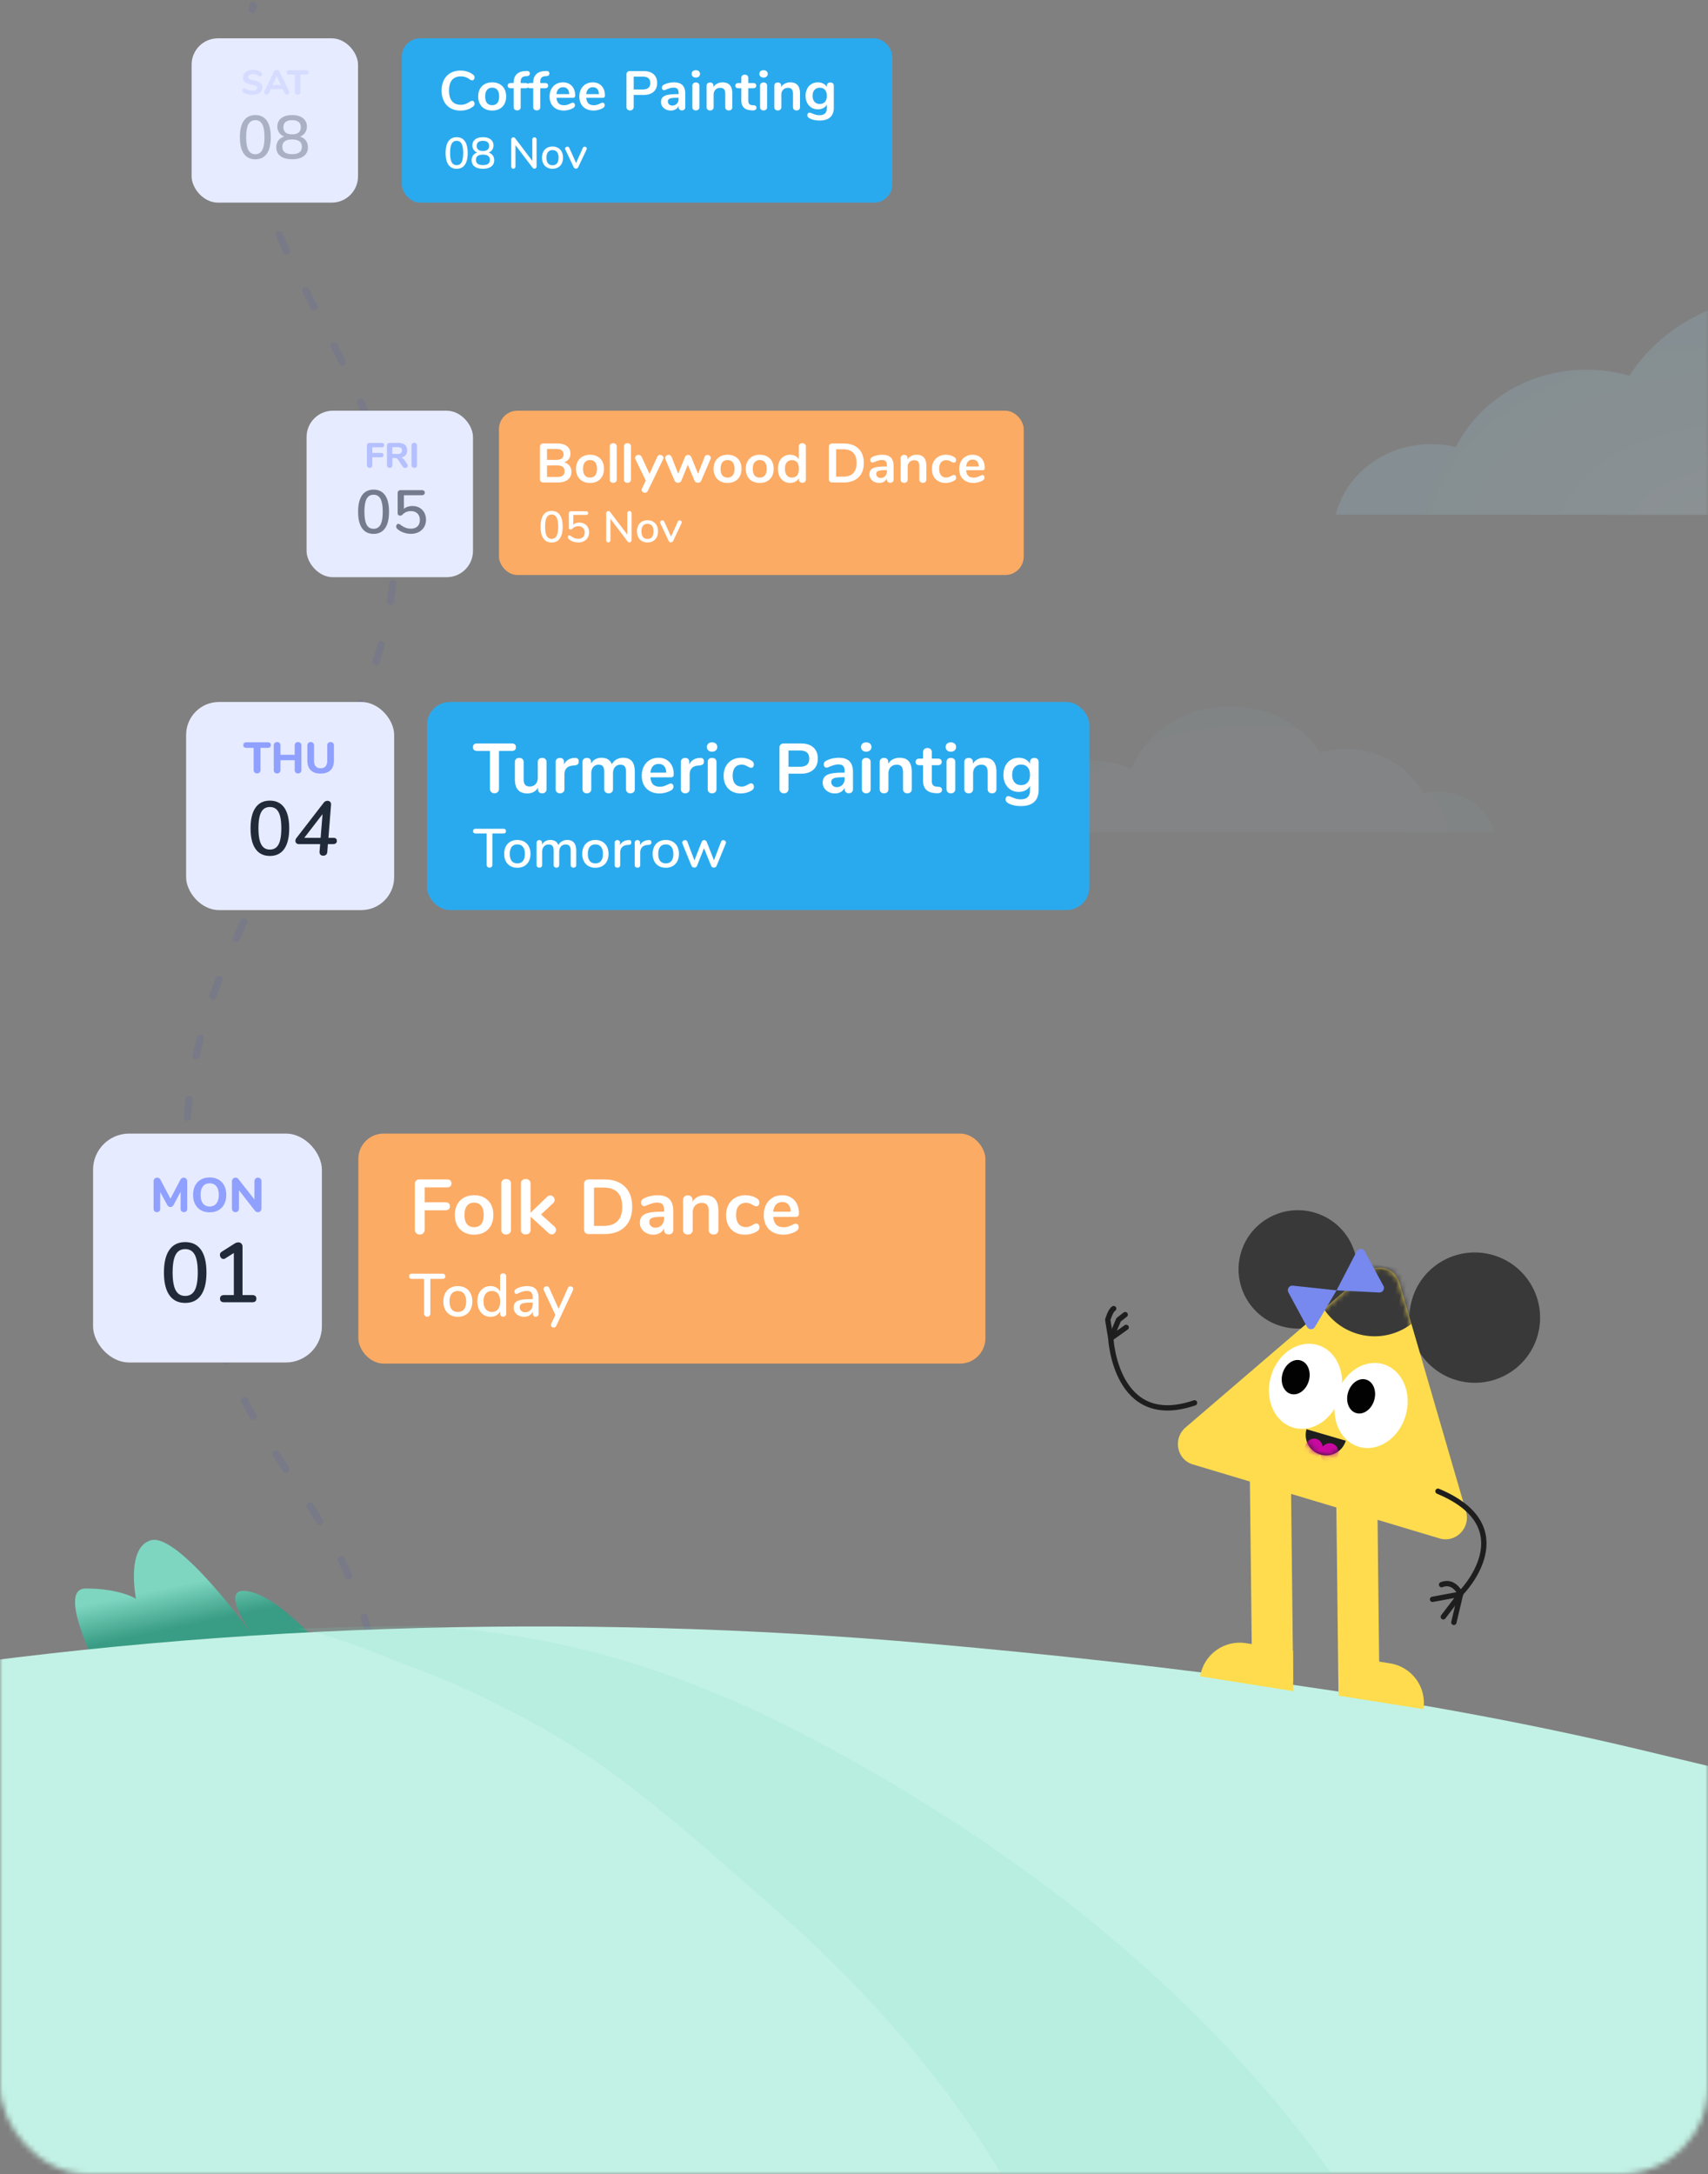 <svg width="312" height="397" xmlns="http://www.w3.org/2000/svg" xmlns:xlink="http://www.w3.org/1999/xlink">
    <rect width="100%" height="100%" fill="#808080" stroke="none"/>
    <defs>
        <rect id="a" x="0" y="0" width="312" height="550" rx="16"/>
        <rect id="e" x="0" y="0" width="114.541" height="42" rx="4.62"/>
        <rect id="g" x="0" y="0" width="121" height="38" rx="4.2"/>
        <rect id="n" x="0" y="0" width="95.854" height="30" rx="3.36"/>
        <rect id="p" x="38.4" y="0" width="89.6" height="30" rx="3.36"/>
        <radialGradient cx="51.412%" cy="109.685%" fx="51.412%" fy="109.685%" r="100%" gradientTransform="matrix(0 1 -.444 0 1.001 .583)" id="b">
            <stop stop-color="#CEEFFA" offset="0%"/>
            <stop stop-color="#A0DBF4" offset="100%"/>
        </radialGradient>
        <radialGradient cx="51.412%" cy="109.685%" fx="51.412%" fy="109.685%" r="100%" gradientTransform="matrix(0 1 -.458 0 1.016 .583)" id="d">
            <stop stop-color="#CEEFFA" offset="0%"/>
            <stop stop-color="#A0DBF4" offset="100%"/>
        </radialGradient>
        <path d="M18.931 2.2.386 41.549c-1.326 2.813.954 6.028 3.987 5.619l46.654-6.298c3.024-.408 4.369-4.094 2.358-6.459L25.275 1.361A3.79 3.79 0 0 0 22.37 0c-1.39 0-2.76.763-3.438 2.2" id="j"/>
        <path d="M0 .951a3.735 3.735 0 0 0 4.184 3.22A3.729 3.729 0 0 0 7.414 0" id="l"/>
        <linearGradient x1="28.283%" y1="36.565%" x2="37.112%" y2="58.68%" id="i">
            <stop stop-color="#7ED6C1" offset="0%"/>
            <stop stop-color="#399C84" offset="100%"/>
        </linearGradient>
    </defs>
    <g transform="translate(0 -153)" fill="none" fill-rule="evenodd">
        <mask id="c" fill="#fff">
            <use xlink:href="#a"/>
        </mask>
        <path d="M187 305c1.084-4.25 5.297-7.42 10.336-7.42.925 0 1.823.107 2.679.308 2.485-4.799 7.88-8.124 14.14-8.124 1.618 0 3.179.223 4.649.635 3.368-5.033 9.491-8.399 16.481-8.399 8.32 0 15.406 4.764 18.092 11.434a14.268 14.268 0 0 1 6.419-1.503c7.293 0 13.204 5.334 13.204 11.913 0 .39-.019.776-.06 1.156H187z" fill="url(#b)" opacity=".2" mask="url(#c)" transform="matrix(-1 0 0 1 460 0)"/>
        <path d="M244 247c1.824-7.39 8.93-12.905 17.426-12.905 1.562 0 3.074.187 4.514.536 4.194-8.345 13.293-14.127 23.846-14.127 2.73 0 5.361.387 7.835 1.104 5.681-8.754 16.001-14.608 27.79-14.608 14.029 0 25.975 8.286 30.503 19.885 3.203-1.663 6.895-2.614 10.823-2.614 12.295 0 22.263 9.276 22.263 20.719 0 .678-.04 1.348-.108 2.01H244z" fill="url(#d)" opacity=".4" mask="url(#c)"/>
        <path d="M36.052 474c.029-51.067 30.81-48.392 35.599-102.76 4.788-54.369-41.32-78.318-37.416-122.635 3.03-34.411 34.018-53.574 25.532-94.605" stroke="#4153B9" stroke-width="1.316" opacity=".35" stroke-linecap="round" stroke-dasharray="3.291,8.05" mask="url(#c)" transform="matrix(-1 0 0 1 106 0)"/>
        <g mask="url(#c)">
            <g transform="translate(17 360)">
                <rect fill="#E7EBFF" width="41.8" height="41.8" rx="6.6"/>
                <path d="M16.83 30.923c1.263 0 2.225-.472 2.888-1.417.662-.944.993-2.325.993-4.142 0-1.817-.331-3.196-.993-4.135-.663-.94-1.625-1.41-2.888-1.41s-2.225.473-2.887 1.418c-.663.944-.994 2.325-.994 4.142 0 1.807.331 3.183.994 4.127.662.945 1.624 1.417 2.887 1.417zm0-1.278c-.79 0-1.37-.346-1.74-1.04-.37-.692-.555-1.773-.555-3.241 0-1.479.185-2.56.555-3.242.37-.683.95-1.024 1.74-1.024s1.37.341 1.74 1.024c.37.683.555 1.763.555 3.242 0 1.478-.185 2.561-.555 3.25-.37.687-.95 1.031-1.74 1.031zM29.088 30.8c.493 0 .74-.22.74-.662 0-.206-.062-.365-.185-.478-.123-.113-.308-.169-.555-.169h-1.786v-8.824c0-.247-.072-.442-.216-.585a.75.75 0 0 0-.554-.216c-.216 0-.441.072-.678.216l-2.371 1.509a.628.628 0 0 0-.308.554c0 .195.064.37.192.524.129.154.28.23.455.23.102 0 .205-.03.308-.092l1.586-1v7.684h-1.771c-.247 0-.434.056-.562.17-.129.112-.193.271-.193.477 0 .441.252.662.755.662h5.143z" fill="#212A39" fill-rule="nonzero"/>
                <path d="M16.592 14.353a.595.595 0 0 0 .44-.167c.112-.112.168-.264.168-.458V8.73c0-.2-.06-.363-.18-.489a.62.62 0 0 0-.472-.189c-.264 0-.475.15-.633.449l-1.778 3.388L12.351 8.5c-.147-.3-.361-.449-.643-.449a.62.62 0 0 0-.47.19.679.679 0 0 0-.18.488v4.998c0 .194.055.346.166.458a.584.584 0 0 0 .432.167.587.587 0 0 0 .44-.172.622.622 0 0 0 .167-.453v-3.062l1.25 2.305a.952.952 0 0 0 .272.335c.1.07.214.105.343.105.135 0 .251-.035.348-.105a.978.978 0 0 0 .268-.335l1.25-2.35v3.107c0 .194.056.346.167.458a.584.584 0 0 0 .431.167zm4.708.026c.616 0 1.152-.13 1.606-.391.455-.261.806-.631 1.052-1.11.246-.477.37-1.04.37-1.684 0-.646-.124-1.207-.37-1.686a2.619 2.619 0 0 0-1.052-1.104c-.454-.258-.99-.387-1.606-.387-.616 0-1.15.129-1.606.387a2.619 2.619 0 0 0-1.051 1.104c-.247.479-.37 1.04-.37 1.686 0 .645.123 1.207.37 1.685.246.478.597.848 1.051 1.109.455.26.99.391 1.606.391zm0-1.065c-.516 0-.92-.181-1.214-.545-.293-.364-.44-.889-.44-1.575 0-.687.145-1.21.436-1.571.29-.361.696-.541 1.218-.541.523 0 .93.18 1.224.54.293.362.44.885.44 1.572 0 .686-.149 1.211-.445 1.575-.296.364-.702.545-1.219.545zm8.81 1.039a.62.62 0 0 0 .47-.19.69.69 0 0 0 .18-.497V8.73c0-.2-.06-.363-.18-.489a.62.62 0 0 0-.47-.189.596.596 0 0 0-.458.19.689.689 0 0 0-.176.488v3.3l-2.948-3.75c-.118-.152-.285-.228-.502-.228a.62.62 0 0 0-.47.19.679.679 0 0 0-.181.488v4.936a.7.7 0 0 0 .176.498c.117.126.273.189.466.189a.593.593 0 0 0 .462-.19.712.712 0 0 0 .172-.497V10.35l2.948 3.775c.129.153.299.229.51.229z" fill="#8FA0FF" fill-rule="nonzero"/>
            </g>
            <g transform="translate(65.46 360)">
                <mask id="f" fill="#fff">
                    <use xlink:href="#e"/>
                </mask>
                <use fill="#FCAB64" xlink:href="#e"/>
                <path d="M12.577 33.434a.554.554 0 0 0 .419-.16.573.573 0 0 0 .154-.415v-6.322h2.203c.352 0 .528-.158.528-.475 0-.155-.045-.273-.137-.354-.092-.08-.222-.121-.391-.121H9.802c-.169 0-.3.04-.391.121-.092.081-.138.2-.138.354 0 .317.177.475.529.475h2.203v6.322c0 .17.053.308.16.415.106.107.244.16.412.16zm5.595.022c.529 0 .993-.114 1.394-.342.4-.229.708-.555.925-.978.216-.424.325-.916.325-1.476 0-.567-.109-1.063-.325-1.487a2.308 2.308 0 0 0-.925-.978c-.4-.228-.865-.342-1.394-.342-.528 0-.993.114-1.393.342-.4.229-.708.555-.925.978-.217.424-.325.92-.325 1.487 0 .56.108 1.052.325 1.476.217.423.525.75.925.978.4.228.865.342 1.393.342zm0-.884c-.492 0-.868-.162-1.129-.486-.26-.324-.39-.8-.39-1.426 0-.619.132-1.092.396-1.42.264-.328.639-.492 1.123-.492.485 0 .86.164 1.124.492.264.328.396.801.396 1.42 0 .626-.13 1.102-.39 1.426-.261.324-.638.486-1.13.486zm5.959.884c.403 0 .76-.086 1.068-.26.308-.173.543-.421.705-.745v.442c0 .17.05.302.148.398.1.095.234.143.402.143a.554.554 0 0 0 .402-.143.527.527 0 0 0 .15-.398v-6.83a.503.503 0 0 0-.155-.388.574.574 0 0 0-.408-.143.567.567 0 0 0-.402.138.481.481 0 0 0-.148.37v2.807a1.73 1.73 0 0 0-.7-.735 2.114 2.114 0 0 0-1.062-.26c-.47 0-.885.115-1.245.343a2.3 2.3 0 0 0-.842.973c-.202.42-.303.91-.303 1.47 0 .553.1 1.043.303 1.47.201.427.484.759.848.995.363.235.776.353 1.239.353zm.264-.884c-.477 0-.852-.171-1.123-.514-.272-.342-.408-.816-.408-1.42s.134-1.07.402-1.398c.268-.328.644-.492 1.129-.492s.857.166 1.118.497c.26.332.39.803.39 1.415s-.131 1.083-.396 1.415c-.264.331-.635.497-1.112.497zm5.881.884c.367 0 .688-.083.964-.248.275-.166.483-.404.622-.713v.409c0 .162.048.29.143.387a.52.52 0 0 0 .386.143.547.547 0 0 0 .396-.138c.096-.092.143-.223.143-.392V30.04c0-.737-.174-1.286-.523-1.647-.348-.36-.879-.541-1.591-.541-.323 0-.657.042-1.002.127a3.757 3.757 0 0 0-.904.337.987.987 0 0 0-.302.249.48.48 0 0 0-.094.292c0 .126.035.229.105.31a.34.34 0 0 0 .27.121c.08 0 .22-.055.418-.165.272-.126.521-.221.749-.288.227-.066.47-.1.727-.1.374 0 .646.093.815.277.169.184.253.483.253.895v.32h-.253c-.823 0-1.465.05-1.928.15-.462.1-.796.262-1.002.486-.205.225-.305.537-.297.934 0 .317.084.6.253.851.169.251.398.448.688.592.29.143.612.215.964.215zm.198-.829c-.286 0-.525-.084-.715-.254a.833.833 0 0 1-.287-.652c0-.228.066-.403.198-.525.133-.122.353-.208.661-.26.309-.051.75-.077 1.322-.077h.198v.287c0 .435-.128.79-.385 1.067-.257.276-.588.414-.992.414zm5.22 2.797a.484.484 0 0 0 .27-.083.518.518 0 0 0 .193-.238l3.062-6.52a.513.513 0 0 0 .044-.21.446.446 0 0 0-.16-.344.535.535 0 0 0-.638-.066.482.482 0 0 0-.193.243l-1.696 3.791-1.707-3.802a.488.488 0 0 0-.474-.31.611.611 0 0 0-.396.144.44.44 0 0 0-.177.354c0 .074.015.14.045.2l2.125 4.53-.76 1.625a.603.603 0 0 0-.055.221c0 .133.053.244.16.332a.546.546 0 0 0 .358.133zM11.225 18.432c.273 0 .489-.085.648-.254.16-.17.24-.392.24-.665v-3.509h3.75c.573 0 .86-.24.86-.721 0-.49-.287-.736-.86-.736h-3.75V9.83h4.032c.573 0 .86-.24.86-.722 0-.49-.287-.736-.86-.736h-4.948c-.273 0-.487.076-.642.227-.155.15-.232.363-.232.636v8.277c0 .273.082.495.246.665.165.17.383.254.656.254zm9.924.029c.705 0 1.323-.147 1.854-.439.531-.292.94-.712 1.227-1.26.286-.546.43-1.183.43-1.909s-.144-1.36-.43-1.903a2.996 2.996 0 0 0-1.227-1.252c-.53-.292-1.149-.438-1.854-.438-.704 0-1.322.146-1.853.438a3.04 3.04 0 0 0-1.234 1.252c-.291.542-.437 1.177-.437 1.903s.146 1.363.437 1.91a3.03 3.03 0 0 0 1.234 1.259c.53.292 1.149.439 1.853.439zm-.014-1.373c-.564 0-.996-.188-1.297-.566-.3-.377-.45-.933-.45-1.669 0-.726.152-1.28.457-1.662.306-.382.74-.573 1.304-.573.564 0 .997.19 1.297.573.301.382.452.936.452 1.662 0 .736-.15 1.292-.452 1.67-.3.377-.737.565-1.31.565zm5.85 1.344a.936.936 0 0 0 .635-.219c.17-.146.254-.356.254-.63V9.137c0-.273-.085-.48-.254-.622a.955.955 0 0 0-.634-.212.928.928 0 0 0-.628.212c-.164.141-.246.349-.246.622v8.446c0 .274.082.484.246.63a.91.91 0 0 0 .628.22zm8.346-.014a.714.714 0 0 0 .543-.255.836.836 0 0 0 .233-.58c0-.226-.094-.429-.282-.608l-2.453-2.207 2.213-2.065c.179-.18.268-.378.268-.595a.776.776 0 0 0-.24-.566.77.77 0 0 0-.564-.24.795.795 0 0 0-.578.255l-3.016 2.9v-5.32c0-.273-.085-.48-.254-.622a.955.955 0 0 0-.635-.212.928.928 0 0 0-.627.212c-.164.141-.247.349-.247.622v8.446c0 .274.083.481.247.623a.928.928 0 0 0 .627.212c.254 0 .466-.07.635-.212.169-.142.254-.35.254-.623v-2.419l3.298 3c.179.17.372.254.578.254zm9.558-.07c1.626 0 2.888-.437 3.785-1.31.898-.872 1.347-2.1 1.347-3.685 0-1.575-.449-2.798-1.347-3.67-.897-.873-2.159-1.31-3.785-1.31H42.1c-.273 0-.487.076-.642.227-.155.15-.233.363-.233.636v8.248c0 .274.078.486.233.637.155.15.369.226.641.226h2.791zm-.112-1.486h-1.734V9.859h1.734c2.283 0 3.425 1.165 3.425 3.494 0 2.34-1.142 3.509-3.425 3.509zm9.12 1.599c.452 0 .849-.104 1.192-.312.343-.207.594-.495.754-.863v.312c0 .245.077.443.233.594.155.15.354.226.599.226.263 0 .47-.073.62-.22.15-.145.225-.346.225-.6v-3.452c0-.972-.232-1.696-.697-2.172-.466-.476-1.177-.714-2.136-.714-.442 0-.89.051-1.346.155a4.585 4.585 0 0 0-1.177.425c-.188.103-.322.214-.402.332a.726.726 0 0 0-.12.417.7.7 0 0 0 .162.481.53.53 0 0 0 .416.184c.113 0 .291-.061.536-.184.385-.15.719-.266 1-.346.282-.08.56-.12.832-.12.442 0 .762.106.959.318.197.212.296.55.296 1.011v.326h-.353c-1.024 0-1.827.066-2.41.198-.583.132-1.003.344-1.262.636-.258.293-.388.694-.388 1.203 0 .406.109.773.325 1.103.216.33.512.59.888.779.376.188.794.283 1.254.283zm.353-1.274c-.31 0-.571-.096-.782-.29a.961.961 0 0 1-.318-.742c0-.246.076-.439.226-.58.15-.142.4-.241.747-.298.348-.056.836-.084 1.466-.084h.254v.297c0 .5-.148.907-.444 1.223-.296.316-.68.474-1.15.474zm10.643 1.245c.273 0 .487-.075.642-.226.155-.151.232-.359.232-.623v-3.48c0-.952-.202-1.665-.606-2.136-.404-.472-1.02-.707-1.847-.707-.498 0-.944.103-1.339.31-.394.208-.71.505-.944.892v-.382a.751.751 0 0 0-.233-.573.838.838 0 0 0-.599-.22c-.273 0-.489.076-.648.227a.78.78 0 0 0-.24.594v5.475c0 .264.077.472.232.623.156.15.37.226.642.226s.489-.075.648-.226c.16-.151.24-.359.24-.623V14.43c0-.538.153-.967.458-1.288.306-.32.712-.48 1.22-.48.432 0 .75.122.951.367.202.245.303.637.303 1.174v3.381c0 .264.08.472.24.623.16.15.376.226.648.226zm5.724.029a4.35 4.35 0 0 0 1.184-.163 3.7 3.7 0 0 0 1.015-.446c.16-.094.275-.2.345-.318a.798.798 0 0 0 .106-.417.779.779 0 0 0-.155-.496.468.468 0 0 0-.38-.198.811.811 0 0 0-.31.064 2.787 2.787 0 0 0-.367.191c-.226.123-.43.22-.613.29-.184.07-.393.106-.628.106-.582 0-1.031-.19-1.346-.573-.315-.382-.472-.927-.472-1.634 0-.717.157-1.266.472-1.648.315-.382.764-.573 1.346-.573.245 0 .46.035.649.106.188.07.385.167.592.29.113.066.225.123.338.17a.84.84 0 0 0 .324.07c.16 0 .29-.063.388-.19.099-.128.148-.295.148-.503 0-.301-.15-.551-.451-.75a3.644 3.644 0 0 0-.98-.424 4.096 4.096 0 0 0-1.106-.155c-.696 0-1.311.15-1.847.452a3.143 3.143 0 0 0-1.248 1.28c-.296.552-.444 1.187-.444 1.903 0 .717.141 1.344.423 1.882.282.538.684.953 1.205 1.245.522.292 1.126.439 1.812.439zm7.049 0a4.46 4.46 0 0 0 1.156-.163 4.703 4.703 0 0 0 1.085-.432c.348-.198.522-.443.522-.735 0-.208-.05-.373-.148-.495a.474.474 0 0 0-.388-.184c-.132 0-.338.075-.62.226a7.846 7.846 0 0 1-.783.311c-.23.076-.496.113-.796.113-.592 0-1.043-.153-1.354-.46-.31-.306-.493-.785-.55-1.435h4.16c.356 0 .535-.203.535-.609 0-.679-.127-1.268-.38-1.768-.254-.5-.612-.887-1.072-1.16-.46-.274-1-.41-1.621-.41-.649 0-1.229.15-1.741.452-.512.302-.91.726-1.191 1.274-.282.547-.423 1.174-.423 1.881 0 1.113.324 1.99.972 2.632.649.64 1.528.962 2.637.962zm1.31-4.202h-3.185c.056-.566.228-1 .514-1.302.287-.302.67-.452 1.15-.452.469 0 .836.148 1.099.445.263.297.404.733.423 1.309z" fill="#FFF" fill-rule="nonzero" mask="url(#f)"/>
            </g>
        </g>
        <g mask="url(#c)">
            <g transform="translate(34 281.188)">
                <rect fill="#E7EBFF" width="38" height="38" rx="6"/>
                <path d="M15.3 28.112c1.148 0 2.023-.43 2.625-1.288.602-.859.903-2.114.903-3.766 0-1.652-.301-2.905-.903-3.759-.602-.854-1.477-1.281-2.625-1.281s-2.023.43-2.625 1.288c-.602.859-.903 2.114-.903 3.766 0 1.643.301 2.893.903 3.752.602.859 1.477 1.288 2.625 1.288zm0-1.162c-.719 0-1.246-.315-1.582-.945-.336-.63-.504-1.612-.504-2.947 0-1.344.168-2.326.504-2.947.336-.62.863-.931 1.582-.931.719 0 1.246.31 1.582.931.336.62.504 1.603.504 2.947s-.168 2.329-.504 2.954c-.336.625-.863.938-1.582.938zm9.744 1.12c.205 0 .378-.06.518-.182.14-.121.215-.294.224-.518l.112-1.414h.924c.224 0 .399-.051.525-.154a.513.513 0 0 0 .189-.42c0-.383-.215-.574-.644-.574h-.896l.476-6.048c.019-.224-.037-.399-.168-.525a.678.678 0 0 0-.49-.189c-.261 0-.485.112-.672.336l-4.956 6.412a.912.912 0 0 0-.224.574c0 .168.058.308.175.42a.649.649 0 0 0 .469.168h3.878l-.112 1.386c-.01.233.047.413.168.539.121.126.29.189.504.189zm-.476-3.262h-2.982l3.332-4.326-.35 4.326z" fill="#212A39" fill-rule="nonzero"/>
                <path d="M12.96 13.04a.616.616 0 0 0 .456-.168.605.605 0 0 0 .168-.448V8.376h1.296c.395 0 .592-.17.592-.512 0-.336-.197-.504-.592-.504h-3.84c-.395 0-.592.168-.592.504 0 .341.197.512.592.512h1.296v4.048c0 .187.057.336.172.448a.62.62 0 0 0 .452.168zm7.48.008a.598.598 0 0 0 .448-.172.62.62 0 0 0 .168-.452V7.936a.605.605 0 0 0-.168-.448.605.605 0 0 0-.448-.168.592.592 0 0 0-.444.168.614.614 0 0 0-.164.448V9.64h-2.6V7.936a.614.614 0 0 0-.164-.448.592.592 0 0 0-.444-.168.605.605 0 0 0-.448.168.605.605 0 0 0-.168.448v4.488c0 .192.056.344.168.456a.605.605 0 0 0 .448.168.588.588 0 0 0 .44-.172.62.62 0 0 0 .168-.452v-1.792h2.6v1.792c0 .192.055.344.164.456.11.112.257.168.444.168zm4.128.024c.79 0 1.392-.205 1.808-.616.416-.41.624-1.005.624-1.784V7.936a.605.605 0 0 0-.168-.448.605.605 0 0 0-.448-.168.592.592 0 0 0-.444.168.614.614 0 0 0-.164.448v2.792c0 .443-.104.783-.312 1.02-.208.237-.507.356-.896.356-.39 0-.687-.117-.892-.352-.205-.235-.308-.576-.308-1.024V7.936a.614.614 0 0 0-.164-.448.592.592 0 0 0-.444-.168.605.605 0 0 0-.448.168.605.605 0 0 0-.168.448v2.736c0 .784.207 1.38.62 1.788.413.408 1.015.612 1.804.612z" fill="#8FA0FF" fill-rule="nonzero"/>
            </g>
            <g transform="translate(78 281.188)">
                <mask id="h" fill="#fff">
                    <use xlink:href="#g"/>
                </mask>
                <use fill="#2AAAEE" xlink:href="#g"/>
                <path d="M11.42 30.25c.16 0 .287-.048.38-.145a.517.517 0 0 0 .14-.375v-5.72h2c.32 0 .48-.143.48-.43 0-.14-.042-.247-.125-.32-.083-.073-.202-.11-.355-.11H8.9c-.153 0-.272.037-.355.11-.083.073-.125.18-.125.32 0 .287.16.43.48.43h2v5.72c0 .153.048.278.145.375a.507.507 0 0 0 .375.145zm5.08.02c.48 0 .902-.103 1.265-.31.363-.207.643-.502.84-.885.197-.383.295-.828.295-1.335 0-.513-.098-.962-.295-1.345a2.092 2.092 0 0 0-.84-.885c-.363-.207-.785-.31-1.265-.31-.48 0-.902.103-1.265.31a2.092 2.092 0 0 0-.84.885c-.197.383-.295.832-.295 1.345 0 .507.098.952.295 1.335.197.383.477.678.84.885.363.207.785.31 1.265.31zm0-.8c-.447 0-.788-.147-1.025-.44-.237-.293-.355-.723-.355-1.29 0-.56.12-.988.36-1.285.24-.297.58-.445 1.02-.445.44 0 .78.148 1.02.445.24.297.36.725.36 1.285 0 .567-.118.997-.355 1.29-.237.293-.578.44-1.025.44zm10.25.78a.535.535 0 0 0 .37-.125.451.451 0 0 0 .14-.355v-2.6c0-1.313-.547-1.97-1.64-1.97-.367 0-.693.085-.98.255-.287.17-.503.398-.65.685-.12-.32-.302-.557-.545-.71-.243-.153-.552-.23-.925-.23a1.8 1.8 0 0 0-.9.22 1.53 1.53 0 0 0-.61.64v-.37a.447.447 0 0 0-.135-.345.488.488 0 0 0-.345-.125c-.14 0-.26.043-.36.13a.44.44 0 0 0-.15.35v4.07c0 .153.048.272.145.355a.54.54 0 0 0 .365.125.52.52 0 0 0 .36-.125.451.451 0 0 0 .14-.355v-2.35c0-.433.108-.775.325-1.025.217-.25.508-.375.875-.375.313 0 .543.092.69.275.147.183.22.478.22.885v2.59c0 .153.047.272.14.355a.52.52 0 0 0 .36.125.535.535 0 0 0 .37-.125.451.451 0 0 0 .14-.355v-2.35c0-.433.107-.775.32-1.025.213-.25.503-.375.87-.375.313 0 .543.092.69.275.147.183.22.478.22.885v2.59c0 .153.047.272.14.355a.52.52 0 0 0 .36.125zm4.01.02c.48 0 .902-.103 1.265-.31.363-.207.643-.502.84-.885.197-.383.295-.828.295-1.335 0-.513-.098-.962-.295-1.345a2.092 2.092 0 0 0-.84-.885c-.363-.207-.785-.31-1.265-.31-.48 0-.902.103-1.265.31a2.092 2.092 0 0 0-.84.885c-.197.383-.295.832-.295 1.345 0 .507.098.952.295 1.335.197.383.477.678.84.885.363.207.785.31 1.265.31zm0-.8c-.447 0-.788-.147-1.025-.44-.237-.293-.355-.723-.355-1.29 0-.56.12-.988.36-1.285.24-.297.58-.445 1.02-.445.44 0 .78.148 1.02.445.24.297.36.725.36 1.285 0 .567-.118.997-.355 1.29-.237.293-.578.44-1.025.44zm4.03.78c.147 0 .267-.04.36-.12.093-.08.14-.2.14-.36v-2.29c0-.36.102-.667.305-.92s.515-.4.935-.44l.3-.03c.18-.013.307-.057.38-.13.073-.073.11-.183.11-.33 0-.293-.16-.43-.48-.41l-.14.01c-.32.027-.607.117-.86.27a1.469 1.469 0 0 0-.58.67v-.48a.447.447 0 0 0-.135-.345.474.474 0 0 0-.335-.125.54.54 0 0 0-.365.125.443.443 0 0 0-.145.355v4.07c0 .16.048.28.145.36.097.08.218.12.365.12zm3.66 0c.147 0 .267-.04.36-.12.093-.08.14-.2.14-.36v-2.29c0-.36.102-.667.305-.92s.515-.4.935-.44l.3-.03c.18-.013.307-.057.38-.13.073-.073.11-.183.11-.33 0-.293-.16-.43-.48-.41l-.14.01c-.32.027-.607.117-.86.27a1.469 1.469 0 0 0-.58.67v-.48a.447.447 0 0 0-.135-.345.474.474 0 0 0-.335-.125.54.54 0 0 0-.365.125.443.443 0 0 0-.145.355v4.07c0 .16.048.28.145.36.097.08.218.12.365.12zm5.17.02c.48 0 .902-.103 1.265-.31.363-.207.643-.502.84-.885.197-.383.295-.828.295-1.335 0-.513-.098-.962-.295-1.345a2.092 2.092 0 0 0-.84-.885c-.363-.207-.785-.31-1.265-.31-.48 0-.902.103-1.265.31a2.092 2.092 0 0 0-.84.885c-.197.383-.295.832-.295 1.345 0 .507.098.952.295 1.335.197.383.477.678.84.885.363.207.785.31 1.265.31zm0-.8c-.447 0-.788-.147-1.025-.44-.237-.293-.355-.723-.355-1.29 0-.56.12-.988.36-1.285.24-.297.58-.445 1.02-.445.44 0 .78.148 1.02.445.24.297.36.725.36 1.285 0 .567-.118.997-.355 1.29-.237.293-.578.44-1.025.44zm8.78.77a.586.586 0 0 0 .31-.085.47.47 0 0 0 .2-.245l1.66-4.05a.397.397 0 0 0 .04-.18.407.407 0 0 0-.15-.32.505.505 0 0 0-.34-.13c-.2 0-.337.1-.41.3l-1.29 3.38-1.32-3.36a.46.46 0 0 0-.19-.24.508.508 0 0 0-.55 0 .46.46 0 0 0-.19.24l-1.32 3.38-1.29-3.41c-.073-.193-.21-.29-.41-.29a.576.576 0 0 0-.365.13.403.403 0 0 0-.125.5l1.65 4.05a.515.515 0 0 0 .215.245.594.594 0 0 0 .61 0 .478.478 0 0 0 .195-.245l1.27-3.21 1.3 3.21a.47.47 0 0 0 .2.245.568.568 0 0 0 .3.085zM12.33 16.664c.247 0 .445-.075.595-.224.15-.15.224-.348.224-.595V8.933h2.33c.511 0 .767-.226.767-.679 0-.452-.256-.678-.768-.678h-6.31c-.512 0-.768.226-.768.678 0 .453.256.679.768.679h2.33v6.912c0 .247.074.446.224.595.149.15.352.224.608.224zm6.028.038c.419 0 .794-.091 1.127-.275.333-.183.597-.446.793-.787v.32c0 .222.069.397.205.525.137.128.32.192.55.192a.83.83 0 0 0 .583-.205.694.694 0 0 0 .224-.538v-4.966c0-.23-.073-.414-.218-.55-.145-.137-.34-.205-.588-.205-.24 0-.431.068-.576.205-.145.136-.218.32-.218.55v2.854c0 .487-.134.877-.403 1.172-.269.294-.625.441-1.069.441-.384 0-.666-.106-.845-.32-.179-.213-.269-.542-.269-.985v-3.162c0-.23-.072-.414-.217-.55-.145-.137-.342-.205-.589-.205-.239 0-.43.068-.576.205-.145.136-.218.32-.218.55v3.149c0 1.724.768 2.585 2.304 2.585zm5.94-.025c.23 0 .422-.066.576-.199.153-.132.23-.322.23-.57v-2.687c0-.435.117-.798.352-1.088.235-.29.604-.461 1.107-.512l.384-.039c.29-.034.49-.106.602-.217.11-.111.166-.282.166-.512 0-.222-.064-.388-.192-.5-.128-.11-.303-.157-.525-.14l-.179.013c-.392.025-.749.14-1.069.345-.32.205-.56.495-.723.87v-.511c0-.23-.068-.408-.205-.532a.77.77 0 0 0-.537-.185.826.826 0 0 0-.557.192c-.15.128-.224.311-.224.55v4.954c0 .247.075.437.224.57.15.132.34.198.57.198zm12.85 0c.24 0 .434-.066.583-.199.15-.132.224-.322.224-.57V12.76c0-.905-.181-1.56-.544-1.965-.362-.405-.885-.608-1.568-.608-.46 0-.874.107-1.241.32-.367.214-.645.5-.832.858-.316-.785-.943-1.178-1.882-1.178-.427 0-.804.09-1.133.269-.328.18-.59.44-.787.78v-.306c0-.23-.07-.408-.211-.532a.794.794 0 0 0-.544-.185.87.87 0 0 0-.576.192c-.154.128-.23.311-.23.55v4.954c0 .247.074.437.223.57.15.132.34.198.57.198.23 0 .422-.066.576-.199.154-.132.23-.322.23-.57v-2.854c0-.495.122-.885.365-1.17.243-.287.574-.43.992-.43.342 0 .595.1.762.301.166.2.25.536.25 1.005v3.149c0 .247.076.437.23.57a.852.852 0 0 0 .576.198c.23 0 .42-.066.57-.199.149-.132.223-.322.223-.57v-2.854c0-.495.124-.885.372-1.17.247-.287.58-.43.998-.43.341 0 .595.1.762.301.166.2.25.536.25 1.005v3.149c0 .247.074.437.223.57.15.132.34.198.57.198zm5.364.025c.333 0 .683-.049 1.05-.147.367-.098.695-.228.985-.39.316-.18.474-.401.474-.666 0-.188-.045-.337-.135-.448a.43.43 0 0 0-.352-.166c-.12 0-.307.068-.563.205-.264.12-.501.213-.71.281a2.33 2.33 0 0 1-.723.103c-.538 0-.948-.14-1.23-.416-.28-.278-.447-.71-.498-1.3h3.776c.324 0 .486-.183.486-.55 0-.614-.115-1.148-.346-1.6a2.517 2.517 0 0 0-.972-1.05c-.419-.247-.91-.37-1.472-.37-.59 0-1.116.136-1.581.409a2.792 2.792 0 0 0-1.082 1.152c-.256.495-.384 1.062-.384 1.702 0 1.007.295 1.8.883 2.381.59.58 1.387.87 2.394.87zm1.19-3.801H40.81c.05-.512.207-.905.467-1.178.26-.273.608-.41 1.043-.41.427 0 .76.135.998.404.24.269.367.663.384 1.184zm3.47 3.776c.23 0 .422-.066.575-.199.154-.132.23-.322.23-.57v-2.687c0-.435.118-.798.353-1.088.234-.29.603-.461 1.107-.512l.384-.039c.29-.034.49-.106.601-.217.111-.111.167-.282.167-.512 0-.222-.064-.388-.192-.5-.128-.11-.303-.157-.525-.14l-.18.013c-.392.025-.748.14-1.068.345-.32.205-.561.495-.723.87v-.511c0-.23-.068-.408-.205-.532a.77.77 0 0 0-.538-.185.826.826 0 0 0-.556.192c-.15.128-.224.311-.224.55v4.954c0 .247.074.437.224.57.149.132.339.198.57.198zm4.902-7.603c.29 0 .52-.08.69-.237a.806.806 0 0 0 .257-.621.777.777 0 0 0-.263-.614c-.175-.154-.403-.23-.684-.23-.29 0-.52.076-.692.23a.786.786 0 0 0-.256.614c0 .256.086.463.256.62.171.159.401.238.692.238zm0 7.603c.23 0 .422-.066.576-.199.153-.132.23-.322.23-.57v-4.94c0-.247-.077-.435-.23-.563a.87.87 0 0 0-.576-.192c-.23 0-.42.064-.57.192-.15.128-.224.316-.224.563v4.94c0 .248.075.438.224.57.15.133.34.199.57.199zm5.235.025c.367 0 .725-.049 1.075-.147.35-.098.657-.232.922-.403a.865.865 0 0 0 .313-.288.72.72 0 0 0 .096-.378.703.703 0 0 0-.14-.448.425.425 0 0 0-.346-.179.739.739 0 0 0-.282.058 2.534 2.534 0 0 0-.333.173c-.204.11-.39.198-.556.262a1.578 1.578 0 0 1-.57.096c-.53 0-.937-.173-1.222-.518-.286-.346-.43-.839-.43-1.479 0-.648.144-1.145.43-1.491.285-.346.693-.518 1.222-.518.222 0 .418.032.589.096.17.064.35.151.537.262.103.06.205.11.308.154.102.042.2.064.294.064a.425.425 0 0 0 .352-.173.72.72 0 0 0 .134-.455c0-.273-.136-.499-.41-.678a3.314 3.314 0 0 0-.889-.384 3.732 3.732 0 0 0-1.005-.14c-.631 0-1.19.136-1.676.409-.487.273-.864.659-1.133 1.158-.269.5-.403 1.073-.403 1.722 0 .648.128 1.216.384 1.702.256.487.62.862 1.094 1.127.474.264 1.022.396 1.645.396zm7.897-.025c.256 0 .46-.075.608-.224.15-.15.224-.352.224-.608v-2.752h2.292c.964 0 1.715-.243 2.252-.73.538-.486.807-1.165.807-2.035 0-.87-.269-1.547-.807-2.029-.537-.482-1.288-.723-2.252-.723h-3.15c-.247 0-.44.068-.582.205-.14.136-.21.328-.21.576v7.488c0 .256.074.458.223.608.15.15.348.224.595.224zm2.919-4.851h-2.087v-2.97h2.087c1.135 0 1.702.495 1.702 1.485 0 .99-.567 1.485-1.702 1.485zm6.4 4.876c.41 0 .77-.093 1.081-.281a1.67 1.67 0 0 0 .685-.781v.282c0 .221.07.4.211.537s.323.205.544.205c.24 0 .427-.066.564-.198.136-.133.204-.314.204-.544v-3.124c0-.879-.21-1.533-.633-1.964-.423-.431-1.069-.647-1.94-.647-.4 0-.808.047-1.222.141-.414.094-.77.222-1.069.384-.17.094-.292.194-.364.3a.655.655 0 0 0-.11.378c0 .18.05.325.148.436.098.11.224.166.378.166.102 0 .264-.055.486-.166.35-.137.653-.241.909-.314.256-.073.508-.109.755-.109.401 0 .691.096.87.288.18.192.27.497.27.915v.295h-.32c-.93 0-1.66.06-2.19.179-.529.12-.91.311-1.145.576-.235.265-.352.627-.352 1.088 0 .367.098.7.294.998.196.3.465.534.807.704.34.171.72.256 1.139.256zm.32-1.152c-.282 0-.519-.087-.71-.262a.868.868 0 0 1-.289-.672c0-.222.069-.397.205-.525.137-.128.363-.217.679-.269.315-.05.76-.076 1.33-.076h.231v.268c0 .453-.134.822-.403 1.108-.269.285-.617.428-1.043.428zm5.389-6.476c.29 0 .52-.08.69-.237a.806.806 0 0 0 .257-.621.777.777 0 0 0-.263-.614c-.175-.154-.403-.23-.684-.23-.29 0-.52.076-.692.23a.786.786 0 0 0-.256.614c0 .256.086.463.256.62.171.159.401.238.692.238zm0 7.603c.23 0 .422-.066.576-.199.153-.132.23-.322.23-.57v-4.94c0-.247-.077-.435-.23-.563a.87.87 0 0 0-.576-.192c-.23 0-.42.064-.57.192-.15.128-.224.316-.224.563v4.94c0 .248.075.438.224.57.15.133.34.199.57.199zm7.526 0c.247 0 .442-.068.582-.205.141-.137.212-.324.212-.563V12.76c0-.862-.184-1.506-.55-1.933-.368-.426-.927-.64-1.678-.64a2.58 2.58 0 0 0-1.216.282 2.165 2.165 0 0 0-.857.806v-.345a.678.678 0 0 0-.211-.519.763.763 0 0 0-.544-.198c-.248 0-.444.068-.59.205a.704.704 0 0 0-.217.537v4.954c0 .239.07.426.211.563.141.137.335.205.583.205.247 0 .444-.068.589-.205.145-.137.217-.324.217-.563v-2.855c0-.486.139-.874.416-1.164.278-.29.647-.436 1.107-.436.393 0 .68.111.864.333.184.222.276.576.276 1.063v3.059c0 .239.072.426.217.563.145.137.342.205.589.205zm5.35-.013c.308.017.544-.028.71-.134a.52.52 0 0 0 .25-.468c0-.358-.213-.55-.64-.576l-.345-.025c-.58-.043-.87-.38-.87-1.011v-2.906h1.087c.23 0 .408-.051.532-.154.123-.102.185-.251.185-.448 0-.196-.062-.345-.185-.448-.124-.102-.301-.153-.532-.153h-1.088V9.163c0-.23-.072-.414-.217-.55-.145-.137-.337-.205-.576-.205-.248 0-.444.068-.589.205-.145.136-.218.32-.218.55v1.178h-.64c-.23 0-.407.051-.53.153-.125.103-.186.252-.186.448 0 .197.061.346.185.448.124.103.301.154.531.154h.64v2.79c0 1.434.717 2.202 2.15 2.304l.346.026zm2.586-7.59c.29 0 .52-.08.691-.237a.806.806 0 0 0 .256-.621.777.777 0 0 0-.262-.614c-.175-.154-.403-.23-.685-.23-.29 0-.52.076-.691.23a.786.786 0 0 0-.256.614c0 .256.085.463.256.62.17.159.4.238.691.238zm0 7.603c.23 0 .422-.066.576-.199.154-.132.23-.322.23-.57v-4.94c0-.247-.076-.435-.23-.563a.87.87 0 0 0-.576-.192c-.23 0-.42.064-.57.192-.149.128-.224.316-.224.563v4.94c0 .248.075.438.224.57.15.133.34.199.57.199zm7.526 0c.248 0 .442-.068.583-.205.14-.137.211-.324.211-.563V12.76c0-.862-.183-1.506-.55-1.933-.367-.426-.926-.64-1.677-.64a2.58 2.58 0 0 0-1.216.282 2.165 2.165 0 0 0-.858.806v-.345a.678.678 0 0 0-.211-.519.763.763 0 0 0-.544-.198c-.247 0-.444.068-.589.205a.704.704 0 0 0-.217.537v4.954c0 .239.07.426.21.563.142.137.336.205.583.205.248 0 .444-.068.589-.205.145-.137.218-.324.218-.563v-2.855c0-.486.138-.874.416-1.164.277-.29.646-.436 1.107-.436.392 0 .68.111.864.333.183.222.275.576.275 1.063v3.059c0 .239.073.426.218.563.145.137.34.205.588.205zm5.274 2.33c1.067 0 1.873-.252 2.42-.756.545-.503.818-1.246.818-2.227v-5.056c0-.23-.072-.414-.217-.55-.145-.137-.337-.205-.576-.205-.24 0-.431.068-.576.205a.704.704 0 0 0-.218.537v.333c-.188-.35-.46-.62-.819-.813a2.562 2.562 0 0 0-1.229-.288c-.546 0-1.032.13-1.459.39-.427.26-.757.628-.992 1.101-.235.474-.352 1.018-.352 1.632 0 .615.12 1.157.358 1.626.24.47.57.834.992 1.094.423.26.907.39 1.453.39.461 0 .87-.095 1.229-.287.358-.192.631-.463.82-.813v.82c0 1.091-.56 1.638-1.678 1.638a3.11 3.11 0 0 1-.838-.103 7.338 7.338 0 0 1-.826-.294 5.185 5.185 0 0 0-.345-.135.89.89 0 0 0-.282-.057.43.43 0 0 0-.352.166c-.09.111-.134.26-.134.448 0 .265.158.49.473.679.623.35 1.4.524 2.33.524zm.026-3.828c-.504 0-.9-.166-1.19-.499-.29-.333-.436-.79-.436-1.37 0-.588.145-1.05.435-1.382.29-.333.687-.5 1.19-.5.513 0 .912.167 1.197.5.286.333.43.794.43 1.382 0 .58-.144 1.037-.43 1.37-.285.333-.684.5-1.196.5z" fill="#FFF" fill-rule="nonzero" mask="url(#h)"/>
            </g>
        </g>
        <path d="M46.55 443.91c-7.786-2.563-.449 7.618-.449 7.618s-13.44-18.653-18.508-17.267c-4.646 1.269-2.754 10.69-2.754 10.69s-2.848-1.88-9.194-1.88c-6.345 0 4.905 20.117 4.905 20.117h46.155s-12.37-16.715-20.156-19.277z" fill="url(#i)" mask="url(#c)"/>
        <path d="M299.147 472.397c-40.619-9.678-85.304-15.355-129.038-19.23-65.99-5.846-133.552-3.598-197.185 6.745L-64 553.003c0 11.243 502 0 502 0v-48.12c-46.84-10.05-92.687-21.488-138.853-32.486" fill="#C2F2E5" mask="url(#c)"/>
        <g mask="url(#c)">
            <g fill="#393939">
                <path d="M257.97 390.18c-1.892 6.293 1.691 12.929 8.003 14.821 6.312 1.892 12.963-1.675 14.855-7.968 1.891-6.292-1.692-12.928-8.004-14.82-6.312-1.892-12.962 1.675-14.854 7.968M226.704 381.688c-1.718 5.715 1.537 11.742 7.27 13.46 5.733 1.72 11.773-1.521 13.492-7.236 1.718-5.716-1.536-11.742-7.27-13.461-5.733-1.719-11.773 1.521-13.492 7.237"/>
            </g>
            <g transform="scale(-1 1) rotate(-9 2327.836 1939.086)">
                <mask id="k" fill="#fff">
                    <use xlink:href="#j"/>
                </mask>
                <use fill="#FEDC4D" xlink:href="#j"/>
                <path d="M12.644 3.145c.82 6.042 6.398 10.277 12.459 9.459 6.06-.818 10.307-6.38 9.487-12.422-.82-6.042-6.399-10.277-12.459-9.46-6.06.819-10.307 6.38-9.487 12.423" fill="#393939" mask="url(#k)"/>
            </g>
            <path d="m244.148 388.626 3.68-7.106a.835.835 0 0 1 1.476-.012l3.396 6.288a.832.832 0 0 1-.776 1.226l-7.776-.396z" fill="#7789EE"/>
            <path d="m244.148 388.626-7.978-.853a.831.831 0 0 0-.823 1.221l3.396 6.289a.835.835 0 0 0 1.453.029l3.952-6.686z" fill="#7789EE"/>
            <path d="M244.15 407.808c-1.223 4.168.61 8.373 4.093 9.392 3.484 1.02 7.3-1.532 8.522-5.7 1.224-4.168-.61-8.373-4.093-9.392-3.484-1.02-7.3 1.532-8.522 5.7" fill="#FFF"/>
            <path d="M246.247 407.28c-.496 1.69.172 3.373 1.493 3.76 1.32.386 2.793-.67 3.289-2.36s-.172-3.374-1.493-3.76c-1.321-.387-2.793.67-3.29 2.36" fill="#020202"/>
            <path d="M232.165 404.301c-1.223 4.168.61 8.373 4.093 9.392 3.484 1.02 7.3-1.532 8.522-5.7 1.224-4.168-.61-8.373-4.093-9.392-3.484-1.02-7.3 1.532-8.522 5.7" fill="#FFF"/>
            <path d="M234.292 403.781c-.497 1.69.172 3.374 1.493 3.76 1.32.386 2.793-.67 3.289-2.36s-.173-3.374-1.493-3.76c-1.321-.387-2.793.67-3.29 2.36" fill="#020202"/>
            <path d="M245.836 416.085a3.735 3.735 0 0 1-4.636 2.526 3.728 3.728 0 0 1-2.537-4.626l7.173 2.1z" fill="#1E1E1E"/>
            <g transform="scale(-1 1) rotate(-9 2514.468 1770.34)">
                <mask id="m" fill="#fff">
                    <use xlink:href="#l"/>
                </mask>
                <path d="M5.342 1.468c-.66.084-1.17.583-1.349 1.228-.336-.579-.957-.933-1.616-.847C1.476 1.964.849 2.85.975 3.832c.126.98.959 1.68 1.86 1.564.659-.084 1.17-.583 1.348-1.228.337.58.958.932 1.617.848.9-.116 1.528-1.004 1.402-1.984-.127-.98-.96-1.68-1.86-1.564" fill="#C909A0" mask="url(#m)"/>
            </g>
            <g>
                <path stroke="#FEDC4D" stroke-width="7.5" d="m247.774 420.281.477 42.324"/>
                <g stroke="#1E1E1E" stroke-linecap="round" stroke-linejoin="round" stroke-width=".971">
                    <path d="M266.967 443.797s11.604-11.857-4.29-18.487M265.577 449.257l1.222-5.154s-1.14-2.659-3.468-1.733"/>
                    <path d="m263.643 448.247 3.155-4.144-5.114.948"/>
                </g>
                <path d="m260.014 465.097-15.355-2.432-.027-7.39 9.297 1.472c3.99.632 6.715 4.37 6.085 8.35" fill="#FEDC4D"/>
                <path stroke="#FEDC4D" stroke-width="7.5" d="m232.001 417.696.478 42.324"/>
                <path d="m219.235 459.115 16.99 2.691-.026-7.39-8.597-1.361c-3.99-.632-7.737 2.081-8.367 6.06" fill="#FEDC4D"/>
                <g stroke="#1E1E1E" stroke-linecap="round" stroke-linejoin="round" stroke-width=".971">
                    <path d="M203.436 391.962c-.57.286-1.085 2.045-1.085 2.045l.559 3.386s.84 16.74 15.294 11.778"/>
                    <path d="m205.543 393.058-1.215.948-1.42 3.386 2.809-2.005"/>
                </g>
            </g>
        </g>
        <path d="m53.85 450.443 5.648-.203 2.787-.088 2.955-.08 3.122-.066 1.624-.027 1.665-.022 1.706-.016 2.636-.013h1.809c5.426.343 10.871.924 16.393 1.815l1.58.263.792.138 1.586.289 1.592.307 1.596.325c14.66 3.064 30.011 8.467 47.07 17.498 33.872 17.929 72.907 45.406 100.123 87.155 1.6 2.455-.427 3.38-2.053 1.104l-25.85 8.884-11.218 3.888-6.888 2.414-4.882 1.747-1.629.607-.465.183-.245.102-.155.072-.054.032c-8.045-25.872-27.634-52.39-53.174-74.83l-7.178-6.32-1.988-1.743-1.966-1.716-1.947-1.688c-10.343-8.922-20.035-16.61-31.332-22.779-7.357-4.018-14.582-7.397-21.618-10.034l-1.428-.528-.86-.328-1.327-.523-3.13-1.243-1.287-.5-.879-.336-1.337-.497c-.15-.055-.3-.11-.449-.163l-.897-.318-1.43-.488-1.401-.466-.888-.286-.852-.265-.816-.242a49.31 49.31 0 0 0-.781-.22l-.748-.196c-1.339-.336-2.51-.545-3.533-.599z" fill="#7CDBC4" opacity=".395" mask="url(#c)"/>
        <g mask="url(#c)">
            <g transform="translate(56 228)">
                <rect fill="#E7EBFF" width="30.4" height="30.4" rx="4.8"/>
                <path d="M12.24 22.49c.918 0 1.618-.344 2.1-1.03.482-.688.722-1.692.722-3.014 0-1.321-.24-2.324-.722-3.007-.482-.683-1.182-1.025-2.1-1.025-.918 0-1.618.344-2.1 1.03-.482.688-.722 1.692-.722 3.014 0 1.314.24 2.314.722 3.001.482.687 1.182 1.03 2.1 1.03zm0-.93c-.575 0-.997-.252-1.266-.756-.268-.504-.403-1.29-.403-2.358 0-1.075.135-1.86.403-2.357.27-.497.691-.745 1.266-.745.575 0 .997.248 1.266.745.268.496.403 1.282.403 2.357 0 1.076-.135 1.863-.403 2.364-.27.5-.691.75-1.266.75zm6.832.918c.538 0 1.014-.108 1.428-.324.414-.217.737-.52.969-.908.231-.388.347-.832.347-1.332 0-.493-.105-.93-.314-1.31a2.204 2.204 0 0 0-.879-.886c-.377-.209-.812-.313-1.305-.313-.612 0-1.123.172-1.534.515v-2.486h3.26c.17 0 .305-.041.402-.124a.43.43 0 0 0 .146-.347.417.417 0 0 0-.146-.336c-.097-.082-.231-.123-.403-.123H17.19c-.179 0-.315.049-.408.146a.558.558 0 0 0-.14.403v3.685c0 .127.043.23.128.308a.456.456 0 0 0 .32.117.57.57 0 0 0 .403-.157c.224-.231.463-.4.717-.51a2.18 2.18 0 0 1 .862-.162c.493 0 .887.146 1.182.437.295.291.442.68.442 1.165 0 .508-.146.902-.437 1.182-.291.28-.698.42-1.22.42-.344 0-.67-.062-.98-.185a3.78 3.78 0 0 1-.925-.543 1.011 1.011 0 0 0-.196-.112.493.493 0 0 0-.184-.034.335.335 0 0 0-.27.14.53.53 0 0 0-.111.342c0 .171.074.32.224.448.298.276.67.492 1.114.65a4.06 4.06 0 0 0 1.361.234z" fill="#212A39" fill-rule="nonzero" opacity=".58"/>
                <path d="M11.526 10.438c.15 0 .268-.044.356-.134a.5.5 0 0 0 .13-.365V8.5h1.556c.162 0 .282-.032.358-.096.077-.064.116-.162.116-.294 0-.137-.039-.237-.116-.301-.076-.064-.196-.096-.358-.096h-1.555V6.675h1.683c.162 0 .282-.032.358-.096.077-.064.116-.162.116-.294 0-.137-.039-.237-.116-.301-.076-.064-.196-.096-.358-.096h-2.202c-.149 0-.264.04-.345.122-.081.08-.122.196-.122.345V9.94c0 .15.046.27.138.362a.489.489 0 0 0 .361.137zm6.477.013c.128 0 .24-.038.336-.115a.36.36 0 0 0 .144-.294.489.489 0 0 0-.096-.276l-.486-.73a1.288 1.288 0 0 0-.291-.322.842.842 0 0 0-.343-.15c.35-.073.621-.225.813-.455.192-.23.288-.519.288-.864 0-.44-.135-.776-.406-1.008-.271-.233-.671-.349-1.2-.349h-1.607c-.15 0-.264.04-.345.122-.081.08-.122.196-.122.345V9.94c0 .154.045.275.134.365.09.09.212.134.365.134.15 0 .268-.044.355-.134a.5.5 0 0 0 .132-.365V8.646h.518c.124 0 .226.025.307.074.081.05.158.13.23.24l.845 1.254c.052.081.116.141.192.18a.524.524 0 0 0 .237.057zm-1.389-2.56h-.953V6.65h.953c.286 0 .493.049.621.147.128.098.192.256.192.473 0 .214-.064.37-.192.47-.128.101-.335.151-.62.151zm3.06 2.547a.493.493 0 0 0 .364-.134.493.493 0 0 0 .135-.365V6.35a.484.484 0 0 0-.135-.359.493.493 0 0 0-.364-.134.493.493 0 0 0-.365.134.484.484 0 0 0-.135.359v3.59c0 .154.045.275.135.365.09.09.211.134.365.134z" fill="#8FA0FF" fill-rule="nonzero" opacity=".58"/>
            </g>
            <g transform="translate(91.146 228)">
                <mask id="o" fill="#fff">
                    <use xlink:href="#n"/>
                </mask>
                <use fill="#FCAB64" opacity=".763" xlink:href="#n"/>
                <path d="M9.62 24.064c.656 0 1.156-.245 1.5-.736.344-.49.516-1.208.516-2.152 0-.944-.172-1.66-.516-2.148-.344-.488-.844-.732-1.5-.732s-1.156.245-1.5.736c-.344.49-.516 1.208-.516 2.152 0 .939.172 1.653.516 2.144.344.49.844.736 1.5.736zm0-.664c-.41 0-.712-.18-.904-.54-.192-.36-.288-.921-.288-1.684 0-.768.096-1.33.288-1.684.192-.355.494-.532.904-.532.411 0 .712.177.904.532.192.355.288.916.288 1.684 0 .768-.096 1.33-.288 1.688-.192.357-.493.536-.904.536zm4.88.656a2.17 2.17 0 0 0 1.02-.232c.296-.155.527-.37.692-.648.166-.277.248-.595.248-.952 0-.352-.074-.664-.224-.936a1.574 1.574 0 0 0-.628-.632 1.89 1.89 0 0 0-.932-.224c-.437 0-.802.123-1.096.368v-1.776h2.328c.123 0 .22-.03.288-.088a.307.307 0 0 0 .104-.248.298.298 0 0 0-.104-.24.432.432 0 0 0-.288-.088h-2.752c-.128 0-.225.035-.292.104a.398.398 0 0 0-.1.288v2.632c0 .09.031.164.092.22a.326.326 0 0 0 .228.084.407.407 0 0 0 .288-.112c.16-.165.331-.287.512-.364.182-.077.387-.116.616-.116.352 0 .634.104.844.312.211.208.316.485.316.832 0 .363-.104.644-.312.844-.208.2-.498.3-.872.3-.245 0-.478-.044-.7-.132a2.7 2.7 0 0 1-.66-.388.722.722 0 0 0-.14-.08.352.352 0 0 0-.132-.024.239.239 0 0 0-.192.1.409.409 0 0 0 .08.564c.214.197.48.352.796.464a2.9 2.9 0 0 0 .972.168zm9.32-.016a.383.383 0 0 0 .288-.116.414.414 0 0 0 .112-.3v-4.888a.423.423 0 0 0-.108-.3.37.37 0 0 0-.284-.116.357.357 0 0 0-.28.116.432.432 0 0 0-.104.3v3.888l-3.136-4.144a.367.367 0 0 0-.32-.16.383.383 0 0 0-.288.116.414.414 0 0 0-.112.3v4.888c0 .128.035.23.104.304.07.075.163.112.28.112a.37.37 0 0 0 .284-.116.423.423 0 0 0 .108-.3v-3.88L23.5 23.88c.075.107.182.16.32.16zm3.312.016c.384 0 .722-.083 1.012-.248.291-.165.515-.401.672-.708.158-.307.236-.663.236-1.068 0-.41-.078-.77-.236-1.076a1.673 1.673 0 0 0-.672-.708A2.011 2.011 0 0 0 27.132 20c-.384 0-.72.083-1.012.248-.29.165-.514.401-.672.708a2.327 2.327 0 0 0-.236 1.076c0 .405.08.761.236 1.068.158.307.382.543.672.708.291.165.628.248 1.012.248zm0-.64c-.357 0-.63-.117-.82-.352-.189-.235-.284-.579-.284-1.032 0-.448.096-.79.288-1.028.192-.237.464-.356.816-.356.352 0 .624.119.816.356.192.237.288.58.288 1.028 0 .453-.094.797-.284 1.032-.189.235-.462.352-.82.352zm4.28.616a.475.475 0 0 0 .244-.068.412.412 0 0 0 .172-.196l1.528-3.24a.37.37 0 0 0 .032-.152.322.322 0 0 0-.116-.248.39.39 0 0 0-.464-.048.349.349 0 0 0-.14.176L31.436 23l-1.24-2.752c-.074-.15-.189-.224-.344-.224a.445.445 0 0 0-.288.104.31.31 0 0 0-.128.248c0 .059.011.11.032.152l1.528 3.24c.038.085.095.15.172.196a.475.475 0 0 0 .244.068zM10.759 13.105c.77 0 1.375-.172 1.814-.515.44-.344.66-.819.66-1.425 0-.438-.114-.808-.343-1.112-.228-.303-.55-.512-.966-.626.355-.128.632-.33.833-.606a1.62 1.62 0 0 0 .302-.98c0-.587-.213-1.043-.639-1.37-.426-.327-1.014-.49-1.764-.49H8.121c-.198 0-.353.054-.465.162-.113.108-.17.26-.17.454v5.892c0 .195.057.347.17.455.112.107.267.161.465.161h2.638zm-.317-4.123H8.775v-1.99h1.667c.456 0 .797.08 1.022.242.225.162.338.411.338.748 0 .667-.454 1-1.36 1zm.173 3.113h-1.84V9.993h1.84c.47 0 .817.087 1.038.263.222.175.333.44.333.798 0 .357-.11.62-.328.788-.218.169-.565.253-1.043.253zm6.023 1.091c.51 0 .959-.104 1.344-.313.385-.209.682-.509.89-.9.208-.39.312-.845.312-1.364 0-.518-.104-.972-.312-1.359a2.155 2.155 0 0 0-.89-.894c-.385-.21-.833-.313-1.344-.313-.512 0-.96.104-1.345.313a2.188 2.188 0 0 0-.895.894c-.21.387-.316.84-.316 1.36 0 .518.105.973.316 1.363.212.391.51.691.895.9.385.209.833.313 1.345.313zm-.01-.98c-.41 0-.723-.135-.941-.404-.218-.27-.327-.667-.327-1.193 0-.518.11-.914.332-1.187.221-.273.537-.41.946-.41.409 0 .722.137.94.41.218.273.327.669.327 1.187 0 .526-.109.923-.327 1.193-.218.27-.535.404-.95.404zm4.243.96a.685.685 0 0 0 .46-.157c.122-.104.184-.254.184-.45V6.528c0-.196-.062-.344-.184-.445a.7.7 0 0 0-.46-.151.68.68 0 0 0-.455.151c-.12.101-.18.25-.18.445v6.033c0 .195.06.345.18.45.119.104.27.156.455.156zm2.597 0a.685.685 0 0 0 .46-.157c.122-.104.184-.254.184-.45V6.528c0-.196-.062-.344-.184-.445a.7.7 0 0 0-.46-.151.68.68 0 0 0-.455.151c-.12.101-.18.25-.18.445v6.033c0 .195.06.345.18.45.119.104.27.156.455.156zm3.19 1.809c.245 0 .426-.115.541-.344l2.792-5.78a.486.486 0 0 0-.128-.621.648.648 0 0 0-.424-.157.56.56 0 0 0-.302.086.586.586 0 0 0-.22.268l-1.421 3.112-1.431-3.123a.575.575 0 0 0-.225-.267.604.604 0 0 0-.317-.086.702.702 0 0 0-.455.161.508.508 0 0 0-.148.627l1.901 3.91-.695 1.446a.646.646 0 0 0-.061.252c0 .149.06.272.178.37.12.097.258.146.415.146zm9.672-1.82c.136 0 .26-.033.373-.1a.61.61 0 0 0 .25-.293l1.688-3.911a.508.508 0 0 0 .05-.232.486.486 0 0 0-.189-.39.648.648 0 0 0-.424-.156.537.537 0 0 0-.511.364l-1.196 3.082-1.248-3.062a.609.609 0 0 0-.572-.384.609.609 0 0 0-.573.384l-1.237 3.052-1.206-3.082a.55.55 0 0 0-.532-.364.696.696 0 0 0-.45.166.5.5 0 0 0-.204.4c0 .06.017.134.05.222l1.677 3.91c.055.129.14.226.256.294a.721.721 0 0 0 .368.1c.136 0 .26-.033.373-.1a.61.61 0 0 0 .25-.293l1.177-2.89 1.216 2.89a.61.61 0 0 0 .25.293.694.694 0 0 0 .364.1zm5.429.031c.511 0 .96-.104 1.344-.313.386-.209.682-.509.89-.9.208-.39.312-.845.312-1.364 0-.518-.104-.972-.312-1.359a2.155 2.155 0 0 0-.89-.894c-.385-.21-.833-.313-1.344-.313-.511 0-.96.104-1.345.313a2.188 2.188 0 0 0-.894.894c-.211.387-.317.84-.317 1.36 0 .518.106.973.317 1.363.211.391.51.691.894.9.386.209.834.313 1.345.313zm-.01-.98c-.41 0-.723-.135-.94-.404-.219-.27-.328-.667-.328-1.193 0-.518.11-.914.332-1.187.222-.273.537-.41.946-.41.409 0 .722.137.94.41.219.273.328.669.328 1.187 0 .526-.11.923-.327 1.193-.219.27-.535.404-.951.404zm5.889.98c.511 0 .96-.104 1.344-.313.386-.209.682-.509.89-.9.208-.39.312-.845.312-1.364 0-.518-.104-.972-.312-1.359a2.155 2.155 0 0 0-.89-.894c-.385-.21-.833-.313-1.344-.313-.511 0-.96.104-1.345.313a2.188 2.188 0 0 0-.894.894c-.211.387-.317.84-.317 1.36 0 .518.106.973.317 1.363.211.391.51.691.894.9.386.209.834.313 1.345.313zm-.01-.98c-.41 0-.723-.135-.94-.404-.219-.27-.328-.667-.328-1.193 0-.518.11-.914.332-1.187.222-.273.537-.41.946-.41.409 0 .723.137.94.41.219.273.328.669.328 1.187 0 .526-.11.923-.327 1.193-.218.27-.535.404-.951.404zm5.552.98c.36 0 .683-.077.966-.232.283-.155.5-.37.65-.647v.253c0 .181.057.326.173.434.116.108.27.162.46.162s.344-.054.46-.162a.565.565 0 0 0 .174-.434V6.517a.538.538 0 0 0-.184-.425.686.686 0 0 0-.47-.161.642.642 0 0 0-.455.156.533.533 0 0 0-.17.41V8.89a1.552 1.552 0 0 0-.643-.626 2.02 2.02 0 0 0-.961-.222c-.437 0-.822.104-1.156.313a2.113 2.113 0 0 0-.782.89c-.187.383-.281.831-.281 1.343s.094.965.281 1.36c.188.393.45.698.787.914.338.215.721.323 1.15.323zm.337-.98c-.402 0-.716-.142-.94-.425-.226-.282-.338-.68-.338-1.192 0-.505.112-.893.337-1.162.225-.27.542-.404.951-.404.402 0 .714.136.936.409.221.273.332.665.332 1.177s-.11.906-.332 1.183c-.222.276-.537.414-.946.414zm9.406.9c1.18 0 2.095-.312 2.746-.935.65-.624.976-1.501.976-2.633 0-1.125-.325-2-.976-2.622-.651-.623-1.566-.935-2.746-.935H60.9c-.198 0-.353.054-.465.162-.113.108-.169.26-.169.454v5.892c0 .195.056.347.169.455.112.107.267.161.465.161h2.024zm-.081-1.062h-1.258V7.042h1.258c1.656 0 2.484.832 2.484 2.496 0 1.67-.828 2.506-2.484 2.506zm6.615 1.142c.327 0 .615-.074.864-.222.249-.148.43-.354.547-.617v.223c0 .175.056.316.169.424a.602.602 0 0 0 .434.162c.19 0 .34-.052.45-.157a.566.566 0 0 0 .164-.43v-2.465c0-.694-.17-1.21-.507-1.551-.337-.34-.853-.51-1.549-.51-.32 0-.645.037-.976.11-.33.075-.615.176-.854.304a.823.823 0 0 0-.291.237.513.513 0 0 0-.087.298c0 .142.04.256.118.344a.387.387 0 0 0 .301.131c.082 0 .211-.043.389-.131.28-.108.521-.19.726-.248a2.23 2.23 0 0 1 .603-.085c.32 0 .552.075.695.227.143.151.215.392.215.722v.233h-.256c-.743 0-1.326.047-1.748.141-.423.095-.728.246-.915.455-.188.209-.281.495-.281.859 0 .29.078.552.235.788.157.236.371.421.644.556.273.135.576.202.91.202zm.255-.91a.817.817 0 0 1-.567-.207.682.682 0 0 1-.23-.53c0-.175.054-.313.164-.414.109-.101.29-.172.541-.213.253-.04.607-.06 1.064-.06h.184v.212c0 .357-.108.648-.322.874-.215.226-.493.339-.834.339zm7.72.89c.198 0 .353-.054.465-.162a.587.587 0 0 0 .169-.444v-2.486c0-.68-.147-1.19-.44-1.526-.293-.337-.74-.505-1.34-.505-.36 0-.684.074-.97.222a1.72 1.72 0 0 0-.686.636V8.63a.533.533 0 0 0-.168-.41.613.613 0 0 0-.435-.156c-.198 0-.354.054-.47.161a.553.553 0 0 0-.174.425v3.91c0 .19.056.337.169.445.112.108.267.162.465.162s.354-.054.47-.162a.577.577 0 0 0 .174-.444v-2.254c0-.384.11-.69.332-.92.222-.229.517-.343.885-.343.313 0 .543.088.69.263.146.175.22.454.22.838v2.416c0 .188.058.336.174.444.115.108.272.162.47.162zm4.151.02a3.2 3.2 0 0 0 .859-.116c.28-.078.525-.184.736-.318a.687.687 0 0 0 .25-.228.563.563 0 0 0 .077-.298.55.55 0 0 0-.112-.354.34.34 0 0 0-.276-.141.596.596 0 0 0-.225.045c-.075.03-.164.076-.266.137a3.875 3.875 0 0 1-.445.207c-.133.05-.284.076-.455.076-.423 0-.748-.137-.976-.41-.229-.272-.343-.661-.343-1.167 0-.512.114-.904.343-1.177.228-.273.553-.41.976-.41.177 0 .334.026.47.077.137.05.28.12.43.207.082.047.163.087.245.121.082.034.16.05.235.05a.34.34 0 0 0 .282-.136.563.563 0 0 0 .107-.359c0-.215-.11-.394-.327-.535a3.014 3.014 0 0 0-1.513-.414c-.505 0-.951.107-1.34.323-.388.215-.69.52-.905.914-.214.395-.322.848-.322 1.36 0 .512.102.96.307 1.344.204.384.496.68.874.889.378.209.816.313 1.314.313zm5.112 0c.266 0 .545-.039.839-.116.293-.078.555-.18.787-.308.252-.142.378-.317.378-.526a.542.542 0 0 0-.107-.353.346.346 0 0 0-.281-.132c-.096 0-.246.054-.45.162-.212.094-.4.168-.568.222-.167.054-.36.081-.577.081-.43 0-.757-.11-.982-.328-.225-.22-.358-.561-.399-1.026h3.017c.259 0 .388-.145.388-.435 0-.485-.092-.906-.276-1.263a1.996 1.996 0 0 0-.777-.828c-.334-.196-.726-.293-1.176-.293-.47 0-.891.107-1.263.323-.371.215-.66.519-.864.91-.204.39-.306.838-.306 1.343 0 .795.235 1.422.705 1.88.47.458 1.108.687 1.912.687zm.951-3.001h-2.31c.04-.404.165-.714.373-.93.207-.215.485-.323.833-.323.34 0 .606.106.797.318.191.212.293.524.307.935z" fill="#FFF" fill-rule="nonzero" mask="url(#o)"/>
            </g>
        </g>
        <g mask="url(#c)">
            <g transform="translate(35 160)">
                <rect fill="#E7EBFF" width="30.4" height="30" rx="4.8"/>
                <path d="M11.64 22.09c.918 0 1.618-.344 2.1-1.03.482-.688.722-1.692.722-3.014 0-1.321-.24-2.324-.722-3.007-.482-.683-1.182-1.025-2.1-1.025-.918 0-1.618.344-2.1 1.03-.482.688-.722 1.692-.722 3.014 0 1.314.24 2.314.722 3.001.482.687 1.182 1.03 2.1 1.03zm0-.93c-.575 0-.997-.252-1.266-.756-.268-.504-.403-1.29-.403-2.358 0-1.075.135-1.86.403-2.357.27-.497.691-.745 1.266-.745.575 0 .997.248 1.266.745.268.496.403 1.282.403 2.357 0 1.076-.135 1.863-.403 2.364-.27.5-.691.75-1.266.75zm6.72.918c.918 0 1.63-.192 2.134-.576.504-.385.756-.92.756-1.608 0-.477-.127-.888-.381-1.232-.254-.343-.612-.582-1.075-.716a1.89 1.89 0 0 0 1.265-1.826c0-.65-.239-1.163-.717-1.54-.477-.377-1.138-.566-1.982-.566-.844 0-1.505.189-1.982.566-.478.377-.717.89-.717 1.54 0 .426.114.799.341 1.12.228.321.54.556.936.706-.463.127-.824.362-1.081.705-.258.344-.387.758-.387 1.243 0 .687.252 1.223.756 1.608.504.384 1.216.576 2.134.576zm0-4.547c-.523 0-.918-.112-1.187-.336-.269-.224-.403-.549-.403-.974 0-.41.134-.726.403-.947.269-.22.664-.33 1.187-.33s.918.11 1.187.33c.269.22.403.536.403.947 0 .425-.134.75-.403.974-.269.224-.664.336-1.187.336zm0 3.618c-1.187 0-1.78-.444-1.78-1.333 0-.896.593-1.344 1.78-1.344s1.78.448 1.78 1.344c0 .889-.593 1.333-1.78 1.333z" fill="#212A39" fill-rule="nonzero" opacity=".3"/>
                <path d="M11.117 10.32c.362 0 .681-.057.957-.17.275-.114.488-.274.64-.48.151-.207.227-.445.227-.714 0-.345-.127-.617-.381-.815-.254-.198-.67-.36-1.251-.486a4.446 4.446 0 0 1-.573-.158.72.72 0 0 1-.288-.174.363.363 0 0 1-.086-.25c0-.172.074-.308.224-.407.149-.099.354-.148.614-.148.226 0 .413.027.56.082.147.055.308.137.483.246.073.042.13.07.17.082.04.013.084.02.131.02.085 0 .161-.04.227-.12.066-.08.1-.173.1-.279a.409.409 0 0 0-.042-.192.504.504 0 0 0-.138-.155c-.392-.299-.892-.448-1.497-.448-.346 0-.656.06-.932.18-.275.12-.49.286-.646.499a1.184 1.184 0 0 0-.234.716c0 .24.055.445.164.613.108.169.281.31.518.423.237.114.554.21.95.29.355.072.6.148.74.228.138.08.208.185.208.316a.442.442 0 0 1-.224.398c-.15.092-.365.139-.647.139-.226 0-.433-.027-.62-.08a2.169 2.169 0 0 1-.557-.249.869.869 0 0 0-.164-.079.438.438 0 0 0-.137-.022c-.086 0-.161.04-.227.12a.423.423 0 0 0-.1.278c0 .08.014.147.042.2a.445.445 0 0 0 .138.148c.183.143.42.253.71.331.29.078.604.117.94.117zm6.259-.032a.493.493 0 0 0 .33-.123.38.38 0 0 0 .144-.3.502.502 0 0 0-.052-.202l-1.728-3.58a.562.562 0 0 0-.217-.228.605.605 0 0 0-.608-.003.497.497 0 0 0-.211.23l-1.728 3.581a.502.502 0 0 0-.052.202c0 .118.05.218.148.3.098.082.209.123.332.123a.43.43 0 0 0 .234-.066.427.427 0 0 0 .163-.199l.34-.745h2.169l.34.745a.42.42 0 0 0 .396.265zm-1.075-1.755H14.81l.748-1.642.743 1.642zm3.065 1.762a.497.497 0 0 0 .365-.133.475.475 0 0 0 .135-.354V6.613h1.036c.316 0 .474-.135.474-.405 0-.265-.158-.397-.474-.397H17.83c-.315 0-.473.132-.473.397 0 .27.158.405.473.405h1.037v3.195c0 .148.046.266.138.354a.5.5 0 0 0 .361.133z" fill="#8FA0FF" fill-rule="nonzero" opacity=".192"/>
                <mask id="q" fill="#fff">
                    <use xlink:href="#p"/>
                </mask>
                <use fill="#2AAAEE" opacity=".278" xlink:href="#p"/>
                <path d="M48.416 23.824c.656 0 1.156-.245 1.5-.736.344-.49.516-1.208.516-2.152 0-.944-.172-1.66-.516-2.148-.344-.488-.844-.732-1.5-.732s-1.156.245-1.5.736c-.344.49-.516 1.208-.516 2.152 0 .939.172 1.653.516 2.144.344.49.844.736 1.5.736zm0-.664c-.41 0-.712-.18-.904-.54-.192-.36-.288-.921-.288-1.684 0-.768.096-1.33.288-1.684.192-.355.493-.532.904-.532.41 0 .712.177.904.532.192.355.288.916.288 1.684 0 .768-.096 1.33-.288 1.688-.192.357-.493.536-.904.536zm4.8.656c.656 0 1.164-.137 1.524-.412.36-.275.54-.657.54-1.148 0-.341-.09-.635-.272-.88a1.409 1.409 0 0 0-.768-.512 1.35 1.35 0 0 0 .904-1.304c0-.464-.17-.83-.512-1.1-.341-.27-.813-.404-1.416-.404s-1.075.135-1.416.404c-.341.27-.512.636-.512 1.1a1.347 1.347 0 0 0 .912 1.304 1.39 1.39 0 0 0-.772.504 1.438 1.438 0 0 0-.276.888c0 .49.18.873.54 1.148.36.275.868.412 1.524.412zm0-3.248c-.373 0-.656-.08-.848-.24-.192-.16-.288-.392-.288-.696 0-.293.096-.519.288-.676.192-.157.475-.236.848-.236s.656.079.848.236c.192.157.288.383.288.676 0 .304-.096.536-.288.696-.192.16-.475.24-.848.24zm0 2.584c-.848 0-1.272-.317-1.272-.952 0-.64.424-.96 1.272-.96.848 0 1.272.32 1.272.96 0 .635-.424.952-1.272.952zm9.4.648a.383.383 0 0 0 .288-.116.414.414 0 0 0 .112-.3v-4.888a.423.423 0 0 0-.108-.3.37.37 0 0 0-.284-.116.357.357 0 0 0-.28.116.432.432 0 0 0-.104.3v3.888l-3.136-4.144a.367.367 0 0 0-.32-.16.383.383 0 0 0-.288.116.414.414 0 0 0-.112.3v4.888c0 .128.035.23.104.304.07.075.163.112.28.112a.37.37 0 0 0 .284-.116.423.423 0 0 0 .108-.3v-3.88l3.136 4.136c.075.107.181.16.32.16zm3.312.016c.384 0 .721-.083 1.012-.248.29-.165.515-.401.672-.708.157-.307.236-.663.236-1.068 0-.41-.079-.77-.236-1.076a1.673 1.673 0 0 0-.672-.708 2.011 2.011 0 0 0-1.012-.248c-.384 0-.721.083-1.012.248-.29.165-.515.401-.672.708a2.327 2.327 0 0 0-.236 1.076c0 .405.079.761.236 1.068.157.307.381.543.672.708.29.165.628.248 1.012.248zm0-.64c-.357 0-.63-.117-.82-.352-.19-.235-.284-.579-.284-1.032 0-.448.096-.79.288-1.028.192-.237.464-.356.816-.356.352 0 .624.119.816.356.192.237.288.58.288 1.028 0 .453-.095.797-.284 1.032-.19.235-.463.352-.82.352zm4.28.616a.475.475 0 0 0 .244-.068.412.412 0 0 0 .172-.196l1.528-3.24a.37.37 0 0 0 .032-.152.322.322 0 0 0-.116-.248.39.39 0 0 0-.464-.048.349.349 0 0 0-.14.176l-1.232 2.744-1.24-2.752c-.075-.15-.19-.224-.344-.224a.445.445 0 0 0-.288.104.31.31 0 0 0-.128.248c0 .059.01.11.032.152l1.528 3.24c.037.085.095.15.172.196a.475.475 0 0 0 .244.068zM49.124 13.196c.45 0 .874-.065 1.27-.197a3.312 3.312 0 0 0 1.054-.57.568.568 0 0 0 .185-.218.659.659 0 0 0 .05-.268.575.575 0 0 0-.122-.374.37.37 0 0 0-.297-.151.58.58 0 0 0-.215.04 1.44 1.44 0 0 0-.205.101 3.923 3.923 0 0 1-.845.445 2.44 2.44 0 0 1-.814.131c-.71 0-1.247-.219-1.613-.657-.365-.438-.547-1.084-.547-1.94 0-.849.182-1.492.547-1.93.366-.438.903-.657 1.613-.657.307 0 .587.042.84.126.253.085.526.235.82.45a.764.764 0 0 0 .419.142.37.37 0 0 0 .297-.152.575.575 0 0 0 .123-.374.65.65 0 0 0-.051-.273.582.582 0 0 0-.185-.212 3.312 3.312 0 0 0-1.054-.57 4.007 4.007 0 0 0-1.27-.198c-.696 0-1.306.148-1.828.445-.522.296-.923.719-1.203 1.268s-.42 1.194-.42 1.935c0 .741.14 1.388.42 1.94.28.553.68.977 1.203 1.274.522.296 1.132.444 1.828.444zm5.785-.01c.512 0 .961-.104 1.347-.313a2.15 2.15 0 0 0 .89-.9c.21-.39.313-.845.313-1.364 0-.518-.104-.972-.312-1.359a2.157 2.157 0 0 0-.891-.894c-.386-.21-.835-.313-1.347-.313s-.96.104-1.346.313a2.19 2.19 0 0 0-.896.894c-.212.387-.318.84-.318 1.36 0 .518.106.973.318 1.363.212.391.51.691.896.9.386.209.834.313 1.346.313zm-.01-.98c-.41 0-.723-.135-.942-.404-.218-.27-.328-.667-.328-1.193 0-.518.111-.914.333-1.187.222-.273.538-.41.947-.41.41 0 .724.137.943.41.218.273.327.669.327 1.187 0 .526-.109.923-.327 1.193-.219.27-.536.404-.953.404zm4.577.95c.185 0 .337-.05.456-.152.12-.1.18-.25.18-.444V9.114h.87c.382 0 .573-.159.573-.475 0-.317-.19-.475-.573-.475h-.87V7.93c0-.316.071-.559.214-.727.144-.169.372-.263.686-.283l.267-.02c.334-.034.501-.196.501-.485 0-.162-.056-.282-.168-.36-.113-.077-.306-.105-.579-.085l-.266.02c-.615.047-1.09.251-1.429.612-.338.36-.507.857-.507 1.49v.07h-.512c-.382 0-.573.16-.573.476 0 .316.191.475.573.475h.512v3.446c0 .195.062.343.185.444a.701.701 0 0 0 .46.152zm3.574 0c.185 0 .336-.05.456-.152.12-.1.18-.25.18-.444V9.114h.87c.382 0 .573-.159.573-.475 0-.317-.191-.475-.573-.475h-.87V7.93c0-.316.07-.559.214-.727.144-.169.372-.263.686-.283l.266-.02c.335-.034.502-.196.502-.485 0-.162-.056-.282-.169-.36-.112-.077-.305-.105-.578-.085l-.267.02c-.614.047-1.09.251-1.428.612-.338.36-.507.857-.507 1.49v.07h-.512c-.382 0-.573.16-.573.476 0 .316.19.475.573.475h.512v3.446c0 .195.062.343.184.444a.701.701 0 0 0 .461.152zm4.967.03c.266 0 .546-.039.84-.116a3.45 3.45 0 0 0 .788-.308c.252-.142.379-.317.379-.526a.542.542 0 0 0-.108-.353.346.346 0 0 0-.281-.132c-.096 0-.246.054-.451.162a5.756 5.756 0 0 1-.568.222c-.168.054-.36.081-.579.081-.43 0-.758-.11-.983-.328-.225-.22-.358-.561-.4-1.026h3.022c.259 0 .389-.145.389-.435 0-.485-.093-.906-.277-1.263a1.998 1.998 0 0 0-.778-.828c-.335-.196-.727-.293-1.178-.293-.47 0-.892.107-1.264.323-.372.215-.66.519-.866.91-.204.39-.307.838-.307 1.343 0 .795.236 1.422.707 1.88.47.458 1.11.687 1.915.687zm.952-3.001h-2.314c.04-.404.165-.714.373-.93.209-.215.487-.323.835-.323.341 0 .608.106.799.318.19.212.293.524.307.935zm4.485 3.001c.266 0 .546-.039.84-.116a3.45 3.45 0 0 0 .788-.308c.253-.142.38-.317.38-.526a.542.542 0 0 0-.108-.353.346.346 0 0 0-.282-.132c-.096 0-.246.054-.45.162a5.756 5.756 0 0 1-.569.222c-.167.054-.36.081-.578.081-.43 0-.758-.11-.983-.328-.226-.22-.359-.561-.4-1.026h3.021c.26 0 .39-.145.39-.435 0-.485-.093-.906-.277-1.263a1.998 1.998 0 0 0-.779-.828c-.334-.196-.727-.293-1.177-.293-.471 0-.893.107-1.265.323-.372.215-.66.519-.865.91-.205.39-.307.838-.307 1.343 0 .795.235 1.422.706 1.88.471.458 1.11.687 1.915.687zm.952-3.001h-2.314c.041-.404.166-.714.374-.93.208-.215.486-.323.834-.323.342 0 .608.106.8.318.19.212.293.524.306.935zm5.684 2.98c.204 0 .367-.058.486-.176.12-.118.18-.278.18-.48v-2.173h1.832c.772 0 1.372-.192 1.802-.576.43-.384.646-.92.646-1.606 0-.687-.216-1.221-.646-1.602-.43-.38-1.03-.57-1.802-.57H80.07c-.198 0-.353.053-.466.16-.112.109-.169.26-.169.455v5.912c0 .202.06.362.18.48.119.118.278.177.476.177zm2.334-3.829h-1.669V6.992h1.67c.907 0 1.361.39 1.361 1.172 0 .781-.454 1.172-1.362 1.172zm5.12 3.85c.328 0 .616-.074.866-.222.249-.148.431-.354.547-.617v.223a.56.56 0 0 0 .17.424.604.604 0 0 0 .435.162c.19 0 .34-.052.45-.157a.566.566 0 0 0 .164-.43v-2.465c0-.694-.169-1.21-.507-1.551-.338-.34-.855-.51-1.551-.51-.321 0-.647.037-.978.11a3.367 3.367 0 0 0-.855.304.824.824 0 0 0-.292.237.512.512 0 0 0-.087.298c0 .142.04.256.118.344.078.088.179.131.302.131.082 0 .211-.043.389-.131.28-.108.522-.19.727-.248.205-.057.406-.085.604-.085.32 0 .553.075.696.227.144.151.215.392.215.722v.233h-.256c-.744 0-1.327.047-1.75.141-.424.095-.73.246-.917.455-.188.209-.282.495-.282.859 0 .29.079.552.236.788.157.236.372.421.645.556.273.135.577.202.911.202zm.256-.91a.819.819 0 0 1-.568-.207.681.681 0 0 1-.23-.53c0-.175.054-.313.163-.414.11-.101.29-.172.543-.213.253-.04.608-.06 1.065-.06h.184v.212c0 .357-.107.648-.322.874-.215.226-.493.339-.835.339zm4.311-5.113c.232 0 .417-.062.553-.187a.632.632 0 0 0 .205-.49.61.61 0 0 0-.21-.485c-.14-.121-.322-.182-.548-.182-.232 0-.416.061-.553.182a.617.617 0 0 0-.204.485c0 .202.068.366.204.49.137.125.321.187.553.187zm0 6.003a.687.687 0 0 0 .461-.157c.123-.104.184-.254.184-.45v-3.9c0-.195-.061-.344-.184-.445a.701.701 0 0 0-.46-.151.681.681 0 0 0-.456.151c-.12.101-.18.25-.18.445v3.9c0 .196.06.346.18.45.12.105.271.157.455.157zm6.021 0c.198 0 .354-.054.466-.162a.586.586 0 0 0 .17-.444v-2.486c0-.68-.147-1.19-.441-1.526-.294-.337-.74-.505-1.341-.505-.362 0-.686.074-.973.222-.287.148-.516.36-.686.636V8.63a.532.532 0 0 0-.17-.41.615.615 0 0 0-.434-.156c-.198 0-.355.054-.471.161a.552.552 0 0 0-.175.425v3.91c0 .19.057.337.17.445.112.108.267.162.465.162s.355-.054.471-.162a.577.577 0 0 0 .174-.444v-2.254c0-.384.111-.69.333-.92.222-.229.517-.343.886-.343.314 0 .544.088.691.263.147.175.22.454.22.838v2.416c0 .188.058.336.174.444.116.108.274.162.471.162zm4.28-.01c.247.013.436-.022.57-.106a.41.41 0 0 0 .199-.37c0-.282-.17-.434-.512-.454l-.277-.02c-.464-.034-.696-.3-.696-.798V9.114h.87c.185 0 .326-.04.425-.122.1-.08.149-.198.149-.353 0-.155-.05-.273-.149-.354-.099-.08-.24-.121-.425-.121h-.87v-.93a.564.564 0 0 0-.174-.434.65.65 0 0 0-.46-.162c-.199 0-.356.054-.472.162a.564.564 0 0 0-.174.434v.93h-.512c-.184 0-.326.04-.425.121-.099.08-.148.199-.148.354 0 .155.05.273.148.353.099.081.24.122.425.122h.512v2.203c0 1.131.573 1.738 1.72 1.819l.277.02zm2.07-5.993c.231 0 .416-.062.552-.187a.632.632 0 0 0 .205-.49.61.61 0 0 0-.21-.485c-.14-.121-.322-.182-.548-.182-.232 0-.416.061-.553.182a.617.617 0 0 0-.204.485c0 .202.068.366.204.49.137.125.321.187.553.187zm0 6.003a.687.687 0 0 0 .46-.157c.123-.104.184-.254.184-.45v-3.9c0-.195-.061-.344-.184-.445a.701.701 0 0 0-.46-.151.681.681 0 0 0-.456.151c-.12.101-.18.25-.18.445v3.9c0 .196.06.346.18.45.12.105.271.157.455.157zm6.02 0c.198 0 .354-.054.466-.162a.586.586 0 0 0 .17-.444v-2.486c0-.68-.147-1.19-.441-1.526-.294-.337-.74-.505-1.341-.505-.362 0-.687.074-.973.222-.287.148-.516.36-.686.636V8.63a.532.532 0 0 0-.17-.41.615.615 0 0 0-.435-.156c-.197 0-.355.054-.47.161a.552.552 0 0 0-.175.425v3.91c0 .19.057.337.17.445.112.108.267.162.465.162s.355-.054.471-.162a.577.577 0 0 0 .174-.444v-2.254c0-.384.111-.69.333-.92.222-.229.517-.343.886-.343.314 0 .544.088.691.263.147.175.22.454.22.838v2.416c0 .188.058.336.174.444.116.108.273.162.471.162zm4.22 1.84c.853 0 1.498-.2 1.935-.597.437-.398.655-.984.655-1.758V8.659a.564.564 0 0 0-.174-.435.65.65 0 0 0-.46-.161.65.65 0 0 0-.462.161.552.552 0 0 0-.174.425v.263a1.554 1.554 0 0 0-.655-.642 2.071 2.071 0 0 0-.983-.227c-.437 0-.826.102-1.168.308a2.076 2.076 0 0 0-.793.869 2.834 2.834 0 0 0-.282 1.288c0 .485.096.913.287 1.284.191.37.456.658.794.864.338.205.725.308 1.162.308.368 0 .696-.076.983-.228.287-.151.505-.365.655-.641v.646c0 .863-.447 1.294-1.341 1.294a2.52 2.52 0 0 1-.67-.08 5.922 5.922 0 0 1-.661-.233 4.182 4.182 0 0 0-.277-.106.72.72 0 0 0-.225-.046.346.346 0 0 0-.282.131.542.542 0 0 0-.107.354c0 .209.126.388.379.536.498.276 1.12.414 1.863.414zm.02-3.022c-.403 0-.72-.132-.953-.395-.232-.262-.348-.623-.348-1.08 0-.466.116-.83.348-1.092.233-.263.55-.394.953-.394.41 0 .729.131.957.394.229.263.343.626.343 1.091 0 .458-.114.819-.343 1.081-.228.263-.548.395-.957.395z" fill="#FFF" fill-rule="nonzero" mask="url(#q)"/>
            </g>
        </g>
    </g>
</svg>

